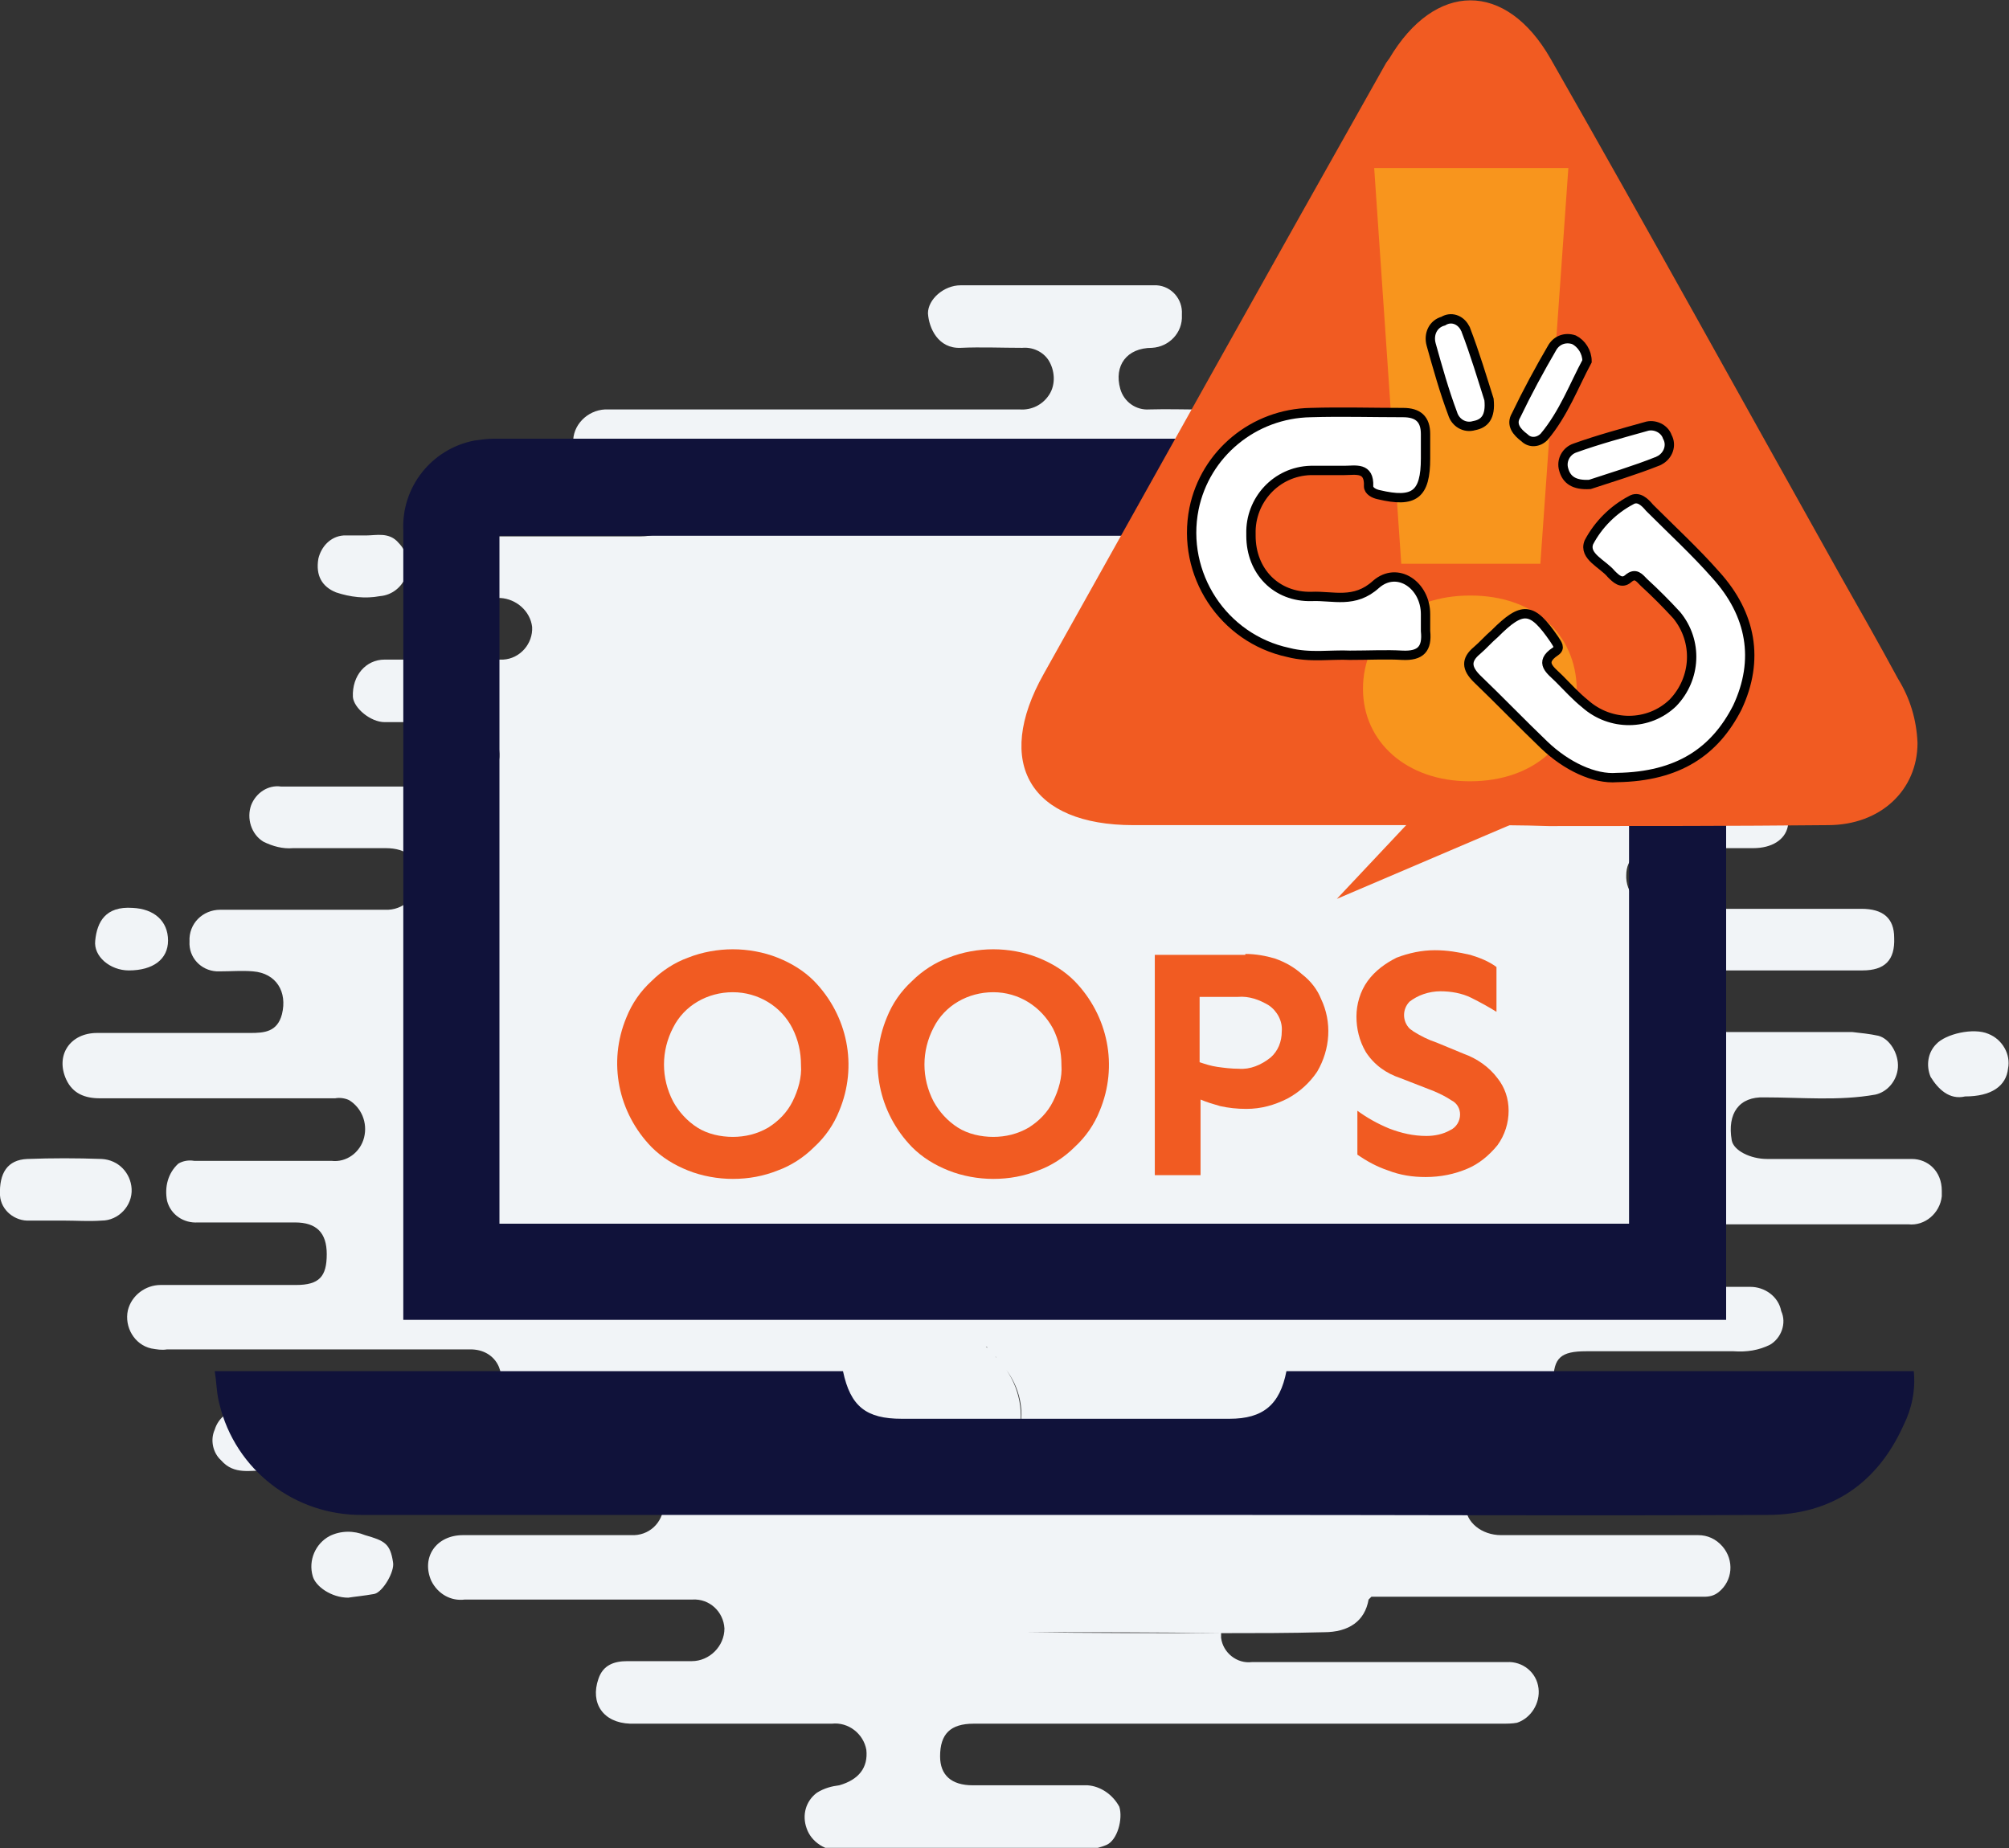 <?xml version="1.0" encoding="utf-8"?>
<!-- Generator: Adobe Illustrator 27.3.1, SVG Export Plug-In . SVG Version: 6.00 Build 0)  -->
<svg version="1.1" id="Layer_1" xmlns="http://www.w3.org/2000/svg" xmlns:xlink="http://www.w3.org/1999/xlink" x="0px" y="0px"
	 viewBox="0 0 215.2 198" style="enable-background:new 0 0 215.2 198;" xml:space="preserve">
<rect x="0" y="0" width="215.2" height="198" fill="#333333" stroke="none"/>
<style type="text/css">
	.st0{clip-path:url(#SVGID_00000121243639025973395180000005211032999624912558_);}
	.st1{fill:#F1F4F7;}
	.st2{clip-path:url(#SVGID_00000140700774660584352700000017349699968706723475_);}
	.st3{fill:#10123A;}
	.st4{fill:#F15B22;}
	.st5{fill:#F8951D;}
	.st6{fill:#FFFFFF;}
	.st7{fill:none;stroke:#000000;stroke-miterlimit:10;}
</style>
<g id="Group_37745" transform="translate(4721 15505.979)">
	<g id="Group_37568" transform="translate(-4721 -15475.513)">
		<g>
			<defs>
				<rect id="SVGID_1_" y="0" width="215.2" height="167.5"/>
			</defs>
			<clipPath id="SVGID_00000053531323260728035600000005087846538110867086_">
				<use xlink:href="#SVGID_1_"  style="overflow:visible;"/>
			</clipPath>
			<g id="Group_37567" style="clip-path:url(#SVGID_00000053531323260728035600000005087846538110867086_);">
				<path id="Path_253839" class="st1" d="M204.8,93.7c-5.2,0-10.3,0-15.5,0c-1.8,0-3.6-0.9-3.8-2c-0.5-2.9,0.8-4.7,3.5-4.6
					c4,0,8,0.4,11.9-0.3c1.3-0.3,2.3-1.5,2.4-2.9c0.1-1.5-0.9-3.1-2.1-3.4c-0.9-0.2-1.9-0.3-2.8-0.4c-4.5,0-8.9,0-13.4,0
					c-2.4,0-3.8-1.2-3.8-3.2c0-2.1,1.5-3.4,3.8-3.4c4.8,0,9.7,0,14.5,0c2.4,0,3.5-1.1,3.4-3.5c0-2.1-1.2-3.1-3.5-3.1
					c-7.2,0-14.4,0-21.6,0c-1.9,0.1-3.5-1.4-3.6-3.3c0-0.1,0-0.2,0-0.3c0-1.8,1.3-2.9,3.5-2.9c3.4,0,6.7,0,10.1,0
					c2,0,3.4-0.9,3.7-2.3c0.6-2.9-0.5-4.3-3.5-4.3c-6,0-12,0-18,0c-1.1,0-2.2-0.1-3.3-0.3c-1.3-0.3-2.2-1.4-2.3-2.7
					c-0.1-2.5,1.3-3.9,3.8-3.9c4.5,0,8.9,0,13.4,0c0.8,0.1,1.7-0.2,2.3-0.8c1-1,1.7-2.2,1-3.7c-0.5-1.4-1.8-2.3-3.3-2.2
					c-10.3,0-20.5,0-30.8,0c-2.4,0-3.6-1.2-3.5-3.4c0-2.1,1.2-3.2,3.6-3.2c3.9,0,7.9,0.1,11.8,0c1.4,0,2.9,0,3.8-1.4
					c1.1-1.7,0.6-3.9-1.1-5c-0.6-0.4-1.3-0.6-2.1-0.5c-10.6,0-21.2,0-31.9,0c-0.7,0.1-1.5,0-2.1-0.5c-1.1-1-1.8-2-1.3-3.6
					c0.4-1.5,1.8-2.6,3.4-2.6c1-0.1,2,0.1,3,0c1.9-0.2,3-1.7,2.9-3.8c-0.1-1.5-1.9-3.1-3.3-3c-3.6,0.4-7.2,0.1-10.9,0.2
					c-1.4,0.1-2.7-0.8-3.1-2.2c-0.7-2.5,0.7-4.4,3.4-4.4c1.8-0.1,3.3-1.6,3.2-3.5c0,0,0,0,0-0.1c0.1-1.6-1.1-3-2.7-3.1
					c-0.2,0-0.3,0-0.5,0c-6.8,0-13.7,0-20.5,0c-1.8,0-3.5,1.5-3.5,3c0.1,1.6,1.1,3.8,3.5,3.7c2.2-0.1,4.4,0,6.6,0
					c1.1-0.1,2.2,0.4,2.8,1.3c0.7,1.1,0.8,2.6,0.1,3.7c-0.7,1.1-1.9,1.7-3.2,1.6c-14.4,0-28.7,0-43.1,0c-0.4,0-0.8,0-1.3,0
					c-1.9,0.1-3.5,1.7-3.4,3.6c0.2,1.8,1.7,3.2,3.6,3c1.2,0,2.4,0,3.6,0c2.3,0,3.9,1.4,3.9,3.4c0,2.3-1.4,3.6-3.9,3.6
					c-5.9,0-11.9,0-17.8,0c-2.3,0-3.5,1-3.6,2.8c-0.1,2.4,1.2,3.7,3.6,3.8c0.9,0,1.9,0,2.8,0c1.7,0.1,3.2,1.4,3.4,3.1
					c0.1,1.8-1.3,3.4-3.1,3.5c-0.1,0-0.1,0-0.2,0c-4.2,0-8.3,0-12.5,0c-2,0-3.5,1.7-3.4,4c0.1,1.2,1.9,2.7,3.4,2.7
					c2.7,0,5.5,0,8.2,0c2.5,0,4,1.3,4.1,3.4c0.1,1.8-1.7,3.4-3.9,3.5c-0.9,0.1-1.9,0-2.8,0c-5.6,0-11.1,0-16.7,0
					c-1.4-0.2-2.7,0.7-3.2,2c-0.5,1.4,0,3.1,1.3,3.9c1,0.5,2.1,0.8,3.2,0.7c3.3,0,6.6,0,9.9,0c2.3,0,3.5,1.1,3.5,3.1
					c0.1,1.8-1.3,3.4-3.2,3.5c-0.1,0-0.3,0-0.4,0c-2.3,0-4.6,0-6.9,0c-3.6,0-7.2,0-10.7,0c-1.9,0-3.4,1.5-3.3,3.4c0,0,0,0,0,0
					c-0.1,1.7,1.2,3.1,2.9,3.2c0.1,0,0.3,0,0.4,0c1.2,0,2.3-0.1,3.5,0c2.5,0.2,3.7,2.2,3.1,4.6c-0.5,1.9-1.9,2-3.4,2
					c-5.5,0-10.9,0-16.4,0c-2.9,0-4.5,2.4-3.3,5c0.7,1.5,2,2,3.6,2c8.4,0,16.8,0,25.2,0c0.5-0.1,1.1,0,1.5,0.2c1.3,0.8,2,2.4,1.6,4
					c-0.4,1.6-1.9,2.7-3.5,2.5c-4.9,0-9.8,0-14.7,0c-0.6-0.1-1.2,0-1.7,0.3c-1.1,1-1.5,2.5-1.2,4c0.4,1.5,1.8,2.4,3.3,2.3
					c3.5,0,6.9,0,10.4,0c2.3,0,3.4,1.1,3.4,3.4c0,2.4-0.8,3.3-3.3,3.3c-4.8,0-9.7,0-14.5,0c-1.6,0-3.1,1.1-3.5,2.7
					c-0.4,1.8,0.7,3.7,2.5,4.1c0.6,0.1,1.1,0.2,1.7,0.1c10.8,0,21.7,0,32.5,0c2.7,0,4,2.5,2.9,4.8c-0.8,1.7-2.2,1.7-3.6,1.8
					c-2.1,0.1-4.2,0-6.3,0c-1.6-0.1-2.9,1.1-3,2.7c0,0.1,0,0.2,0,0.4c0,2.2,1,3.5,2.9,3.5c6.3,0,12.5-0.2,18.8,0.1
					c1.9,0.1,3.6,0.6,5.6-0.2c1.2-0.5,3.4,2.1,3.4,3.6c-0.1,1.9-1.6,3.3-3.5,3.2c-6,0-12,0-18,0c-2.9,0-4.5,2.4-3.4,4.9
					c0.7,1.4,2.1,2.2,3.6,2c8.1,0,16.3,0,24.4,0c1.8-0.1,3.3,1.3,3.4,3.1c0,0,0,0,0,0c0,1.9-1.6,3.5-3.5,3.5c-2.3,0-4.6,0-6.9,0
					c-1.4,0-2.6,0.4-3.1,1.9c-0.9,2.6,0.5,4.7,3.4,4.8c7.2,0,14.4,0,21.6,0c1.8-0.2,3.4,1.1,3.7,2.8c0.2,1.9-0.8,3.2-2.9,3.8
					c-0.8,0.1-1.6,0.3-2.4,0.8c-1.2,0.9-1.6,2.4-1.1,3.8c0.5,1.5,2.1,2.5,3.7,2.4c8.2,0,16.4,0,24.6,0c1.3,0,2.6-0.1,3.8-0.6
					c1.2-0.5,1.8-2.8,1.4-4.1c-0.7-1.3-2-2.2-3.4-2.3c-4.1,0-8.2,0-12.3,0c-2.3,0-3.5-1.1-3.5-3.1c0-2.4,1.1-3.5,3.6-3.5
					c18.8,0,37.6,0,56.5,0c0.6,0,1.2,0,1.7-0.1c1.5-0.5,2.5-2.1,2.3-3.7c-0.2-1.7-1.7-2.9-3.4-2.8c-9.1,0-18.2,0-27.3,0
					c-1.6,0.2-3.1-1-3.3-2.6c0-0.2,0-0.3,0-0.5c-7,0-14.1,0-21.1-0.1c7,0,14.1,0,21.1,0.1c3.7,0,7.4,0,11-0.1c2.7,0,4.4-1.2,4.8-3.5
					l0.2-0.2l0.1-0.1c11.9,0,23.8,0,35.6,0c0.6,0,1.1-0.1,1.6-0.5c1.5-1.2,1.7-3.4,0.4-4.9c-0.7-0.8-1.6-1.2-2.6-1.2
					c-7,0-14.1,0-21.1,0c-2.1,0-3.8-1.4-3.8-3.1c0-1.9,1.5-3.5,3.5-3.5c0.1,0,0.2,0,0.3,0c5.2,0,10.4,0,15.6,0
					c0.6,0,1.1-0.1,1.7-0.1c1.7-0.1,2.8-2.1,2.5-3.8c-0.4-1.5-1.7-2.5-3.3-2.6c-2.5,0-4.9,0-7.4,0c-2.4,0-3.5-1.1-3.5-3.4
					c0-2.5,0.8-3.2,3.5-3.2c5.3,0,10.5,0,15.8,0c1.4,0.1,2.7-0.1,3.9-0.7c1.2-0.7,1.8-2.3,1.2-3.6c-0.3-1.6-1.8-2.6-3.3-2.6
					c-3.1,0-6.2,0-9.3,0c-1.5,0-2.8-1-3.2-2.4c-0.5-1.4,0.1-2.8,1.3-3.6c0.8-0.5,1.8-0.7,2.7-0.7c8.5,0,16.9,0,25.4,0
					c1.8,0.2,3.4-1.2,3.6-3c0-0.2,0-0.4,0-0.6C208,95,206.5,93.7,204.8,93.7 M99.3,70.3L99.3,70.3c-0.3,0.3-1.2-0.4-1.5,0.2
					C98.1,69.9,99,70.6,99.3,70.3 M99.1,69.9c-0.1-0.2-0.1-0.4,0-0.6C99,69.5,99,69.7,99.1,69.9 M92,60.5c1-0.2,2-0.5,2.9-0.9
					C94,60,93,60.3,92,60.5 M90.4,73.2c5.8,0,11.7,0,17.5,0C102.1,73.2,96.2,73.2,90.4,73.2c-5.7,0-11.5,0-17.2,0
					C78.9,73.2,84.7,73.2,90.4,73.2 M95.5,111.1c0.1,0,0.3,0,0.4,0C95.7,111.1,95.6,111.1,95.5,111.1 M96.4,124.5
					C96.4,124.5,96.4,124.5,96.4,124.5C96.4,124.5,96.4,124.5,96.4,124.5 M100.7,124.5c0,0-0.1,0-0.1,0
					C100.6,124.5,100.6,124.5,100.7,124.5 M100.7,124.5C100.7,124.5,100.7,124.5,100.7,124.5C100.7,124.5,100.7,124.5,100.7,124.5
					 M101,123.9C101,123.9,100.9,123.9,101,123.9C100.9,123.9,101,123.9,101,123.9 M101.3,123.6
					C101.3,123.6,101.3,123.6,101.3,123.6C101.3,123.6,101.3,123.6,101.3,123.6 M101.8,123C101.8,123,101.8,123.1,101.8,123
					C101.8,123.1,101.8,123,101.8,123 M101.9,122.9C101.9,122.9,101.9,123,101.9,122.9C101.9,123,101.9,122.9,101.9,122.9
					 M102.2,122.8L102.2,122.8L102.2,122.8 M102.2,122.4C102.2,122.4,102.2,122.3,102.2,122.4C102.2,122.3,102.2,122.4,102.2,122.4
					 M102.4,119.1c0.4,0.7,0.5,1.5,0.2,2.3C102.9,120.6,102.9,119.7,102.4,119.1 M99.6,110.8c1.7,0,3.3,0.6,4.7,1.7
					C103,111.4,101.3,110.8,99.6,110.8 M105.8,114c0-0.1-0.1-0.1-0.2-0.2C105.7,113.8,105.8,113.9,105.8,114L105.8,114 M105.9,114
					L105.9,114L105.9,114 M106.1,114.3C106.1,114.3,106.1,114.2,106.1,114.3C106.1,114.2,106.1,114.3,106.1,114.3L106.1,114.3
					 M106.2,114.3L106.2,114.3L106.2,114.3 M106.4,114.6c0-0.1-0.1-0.1-0.2-0.2C106.3,114.5,106.4,114.5,106.4,114.6L106.4,114.6
					 M94,112.1l0.1-0.1L94,112.1l-1.1,0.5L94,112.1 M96,123.7C96,123.7,96,123.7,96,123.7C96,123.7,96,123.7,96,123.7 M106.7,115
					c0,0,0-0.1-0.1-0.1C106.7,114.9,106.7,114.9,106.7,115L106.7,115 M90.4,83.9c-5.8,0-11.5,0-17.3,0
					C78.8,83.9,84.6,83.9,90.4,83.9c5.8,0,11.7,0,17.5,0C102,83.9,96.2,83.9,90.4,83.9 M106.8,128.3c-0.2,0.4-0.5,0.7-0.9,1
					C106.3,129,106.6,128.7,106.8,128.3 M107,127.9c0,0.1-0.1,0.2-0.2,0.3C106.9,128.1,106.9,128,107,127.9 M107.2,126.9
					c0.1,0,0.2-0.1,0.2-0.2C107.4,126.8,107.3,126.9,107.2,126.9L107.2,126.9 M108.8,124.2c1-2.6,0.6-5.6-1-7.9
					C109.5,118.6,109.9,121.5,108.8,124.2c-0.1,0.3-0.2,0.5-0.3,0.8C108.6,124.7,108.7,124.4,108.8,124.2 M114.9,45.4
					c0,0,0-0.1,0-0.1C114.9,45.3,114.9,45.3,114.9,45.4 M118.2,54c0.7,1.1,1.4,2.3,2,3.5C119.6,56.3,118.9,55.1,118.2,54
					 M122.1,60.6c0,0.1,0,0.3,0,0.4C122.1,60.9,122.1,60.7,122.1,60.6 M127.1,60.7c0-0.2,0.1-0.3,0.3-0.4
					C127.2,60.4,127.1,60.5,127.1,60.7 M127.1,60.8c0,0,0-0.1,0-0.1C127.1,60.7,127.1,60.8,127.1,60.8 M126.9,61.2
					c-0.1,0-0.2,0-0.3,0.1C126.7,61.3,126.8,61.2,126.9,61.2 M126.6,61.8L126.6,61.8c-0.1,0-0.1,0-0.1,0.1
					C126.5,61.8,126.5,61.8,126.6,61.8 M127.2,61.2L127.2,61.2L127.2,61.2L127.2,61.2z M127.7,60.5c0-0.1,0-0.1-0.1-0.2l0.2-0.4l0,0
					l-0.2,0.4C127.6,60.3,127.7,60.4,127.7,60.5 M128.1,59.6L128.1,59.6l-0.1,0L128.1,59.6z M128.8,57.8c-0.4,0.4-0.6,0.9-0.7,1.4
					C128.2,58.7,128.4,58.2,128.8,57.8 M130.9,55L130.9,55L130.9,55c-0.3,0.2-0.5,0.5-0.7,0.8C130.4,55.5,130.6,55.2,130.9,55
					 M133.3,50.8l-0.2,0.4L133.3,50.8z M134.4,48.2c0.2-0.3,0.4-0.7,0.6-1C134.8,47.5,134.6,47.8,134.4,48.2 M114.9,44.9L114.9,44.9
					c-1.6,0.4-1.8,0.8-1.1,2.2l0,0C113.1,45.8,113.2,45.4,114.9,44.9 M122.2,61.3L122.2,61.3c0,0,0-0.1,0-0.1
					C122.2,61.3,122.2,61.3,122.2,61.3 M91.2,126.9c0.7,0.7,1.6,1.3,1.8,2.4l0,0C92.8,128.2,92,127.6,91.2,126.9 M92.4,129.4
					c0-0.2,0.1-0.3,0.2-0.3C92.4,129.1,92.4,129.2,92.4,129.4 M125.2,68.3c0,0,0.1-0.1,0.1-0.1c-1-0.4-2.1-0.5-3.2-0.9
					c1.1,0.4,2.2,0.5,3.2,0.9C125.3,68.2,125.2,68.3,125.2,68.3"/>
				<path id="Path_253840" class="st1" d="M10.9,93.7c-2.7-0.1-5.3-0.1-8,0c-2.1,0.1-3,1.5-2.9,3.9c0.1,1.6,1.6,2.8,3.2,2.7
					c1.2,0,2.4,0,3.6,0c1.4,0,2.7,0.1,4.1,0c1.8,0,3.3-1.6,3.2-3.4C14,95.2,12.7,93.8,10.9,93.7"/>
				<path id="Path_253841" class="st1" d="M31,120.5c-1.7-0.1-3.5-0.1-5.2,0c-1.3,0.1-2.4,0.9-2.8,2.2c-0.5,1.1-0.2,2.5,0.7,3.3
					c1.4,1.6,3.2,1,4.7,1.1c0.9,0,1.7,0,2.5,0c1.6,0.2,3.1-1.1,3.3-2.7c0-0.1,0-0.2,0-0.3C34.2,122.3,32.8,120.7,31,120.5
					C31,120.5,31,120.5,31,120.5"/>
				<path id="Path_253842" class="st1" d="M36,33c1.5,0.5,3.1,0.7,4.7,0.4c1.3-0.1,2.4-1,2.8-2.2c0.4-1.2,0.1-2.6-0.8-3.5
					c-1-1.2-2.4-0.8-3.5-0.8c-0.9,0-1.6,0-2.4,0c-1.4,0.1-2.4,1.2-2.7,2.5C33.8,31.2,34.5,32.4,36,33"/>
				<path id="Path_253843" class="st1" d="M39.1,134c-1.2-0.5-2.6-0.5-3.8,0.1c-1.5,0.8-2.3,2.6-1.8,4.3c0.3,1.1,2,2.3,3.8,2.3
					c0.6-0.1,1.7-0.2,2.8-0.4c0.9-0.2,2.2-2.4,2-3.4C41.8,134.9,41.2,134.6,39.1,134"/>
				<path id="Path_253844" class="st1" d="M213,80.3c-1.6-0.7-4.6,0-5.6,1.1c-0.9,0.9-1.1,2.3-0.6,3.5c0.8,1.3,2,2.5,3.7,2.1
					c2.8,0,4.4-1.1,4.6-3C215.4,82.5,214.5,80.9,213,80.3"/>
				<path id="Path_253845" class="st1" d="M144,20.2c1.5,0.1,3-0.7,3.6-2.2c0.6-1.9,0.3-3-1-4.1c-1-0.7-2.3-0.9-3.5-0.7
					c-3.1,0.2-4.4,2.9-2.6,5.5C141.3,19.9,142.7,20.4,144,20.2"/>
				<path id="Path_253846" class="st1" d="M13.8,73.5c2.6,0,4.2-1.2,4.2-3.2c0-2.1-1.5-3.4-3.8-3.5c-2.9-0.2-3.8,1.5-4,3.5
					C10,72,11.8,73.5,13.8,73.5"/>
			</g>
		</g>
	</g>
	<g id="Group_39068" transform="translate(-4698 -15505.979)">
		<g>
			<defs>
				<rect id="SVGID_00000090286308434226779920000009822318219064177564_" width="182.4" height="162.4"/>
			</defs>
			<clipPath id="SVGID_00000008862012070602733120000002457146234457940104_">
				<use xlink:href="#SVGID_00000090286308434226779920000009822318219064177564_"  style="overflow:visible;"/>
			</clipPath>
			<g id="Group_39065" style="clip-path:url(#SVGID_00000008862012070602733120000002457146234457940104_);">
				<path id="Path_254137" class="st3" d="M20.2,141.4V56.8c-0.2-4.6,3-8.7,7.6-9.6c0.7-0.1,1.4-0.2,2.1-0.2h121.9
					c5.4,0,9.2,3.1,10,8c0.1,0.5,0.1,1,0.1,1.6v84.8C114.7,141.4,67.4,141.4,20.2,141.4 M30.5,131.1h121V57.4h-121L30.5,131.1z"/>
				<path id="Path_254138" class="st3" d="M0,146.9h67.3c0.8,3.8,2.5,5.1,6.3,5.1h35.1c3.6,0,5.4-1.5,6.1-5.1h67.2
					c0.2,2-0.2,4-1.1,5.8c-2.8,6.2-7.7,9.6-14.6,9.6c-19.8,0.1-39.7,0-59.5,0H15.9c-7.3,0.1-13.7-4.8-15.4-11.9
					C0.2,149.3,0.2,148.1,0,146.9"/>
				<path id="Path_254139" class="st4" d="M55.5,101.7c1.6,0,3.3,0.3,4.8,0.9c1.5,0.6,2.8,1.4,3.9,2.5c3.6,3.7,4.7,9.1,2.7,13.9
					c-0.6,1.5-1.5,2.8-2.7,3.9c-1.1,1.1-2.5,2-3.9,2.5c-1.5,0.6-3.1,0.9-4.8,0.9c-1.6,0-3.3-0.3-4.8-0.9c-1.5-0.6-2.8-1.4-3.9-2.5
					c-3.6-3.7-4.7-9.1-2.7-13.9c0.6-1.5,1.5-2.8,2.7-3.9c1.1-1.1,2.5-2,3.9-2.5C52.2,102,53.9,101.7,55.5,101.7 M55.5,106.3
					c-2.7,0-5.2,1.4-6.4,3.8c-1.3,2.5-1.3,5.4,0,7.9c0.6,1.1,1.5,2.1,2.6,2.8c1.1,0.7,2.5,1,3.8,1c1.3,0,2.6-0.3,3.8-1
					c1.1-0.7,2-1.6,2.6-2.8c0.6-1.2,1-2.6,0.9-3.9c0-1.4-0.3-2.7-0.9-3.9C60.7,107.8,58.2,106.3,55.5,106.3"/>
				<path id="Path_254140" class="st4" d="M83.4,101.7c1.6,0,3.3,0.3,4.8,0.9c1.5,0.6,2.8,1.4,3.9,2.5c3.6,3.7,4.7,9.1,2.7,13.9
					c-0.6,1.5-1.5,2.8-2.7,3.9c-1.1,1.1-2.5,2-3.9,2.5c-1.5,0.6-3.1,0.9-4.8,0.9c-1.6,0-3.3-0.3-4.8-0.9c-1.5-0.6-2.8-1.4-3.9-2.5
					c-3.6-3.7-4.7-9.1-2.7-13.9c0.6-1.5,1.5-2.8,2.7-3.9c1.1-1.1,2.5-2,3.9-2.5C80.1,102,81.8,101.7,83.4,101.7 M83.4,106.3
					c-2.7,0-5.2,1.4-6.4,3.8c-1.3,2.5-1.3,5.4,0,7.9c0.6,1.1,1.5,2.1,2.6,2.8c1.1,0.7,2.5,1,3.8,1c1.3,0,2.6-0.3,3.8-1
					c1.1-0.7,2-1.6,2.6-2.8c0.6-1.2,1-2.6,0.9-3.9c0-1.4-0.3-2.7-0.9-3.9C88.5,107.8,86.1,106.3,83.4,106.3"/>
				<path id="Path_254141" class="st4" d="M110.4,102.2c1.1,0,2.2,0.2,3.2,0.5c1.1,0.4,2,0.9,2.9,1.7c0.9,0.7,1.6,1.6,2,2.6
					c1.2,2.5,1,5.4-0.4,7.8c-0.8,1.2-1.9,2.2-3.2,2.9c-1.4,0.7-2.8,1.1-4.4,1.1c-1,0-1.9-0.1-2.8-0.3c-0.7-0.2-1.4-0.4-2.1-0.7v8.1
					h-4.9v-23.6H110.4z M105.5,106.8v7c0.6,0.2,1.2,0.4,1.9,0.5c0.7,0.1,1.5,0.2,2.3,0.2c1.2,0.1,2.4-0.4,3.4-1.2
					c0.8-0.7,1.2-1.7,1.2-2.8c0.1-1.1-0.5-2.2-1.4-2.8c-1-0.6-2.1-1-3.3-0.9L105.5,106.8L105.5,106.8z"/>
				<path id="Path_254142" class="st4" d="M130.7,101.8c1.3,0,2.5,0.2,3.8,0.5c1,0.3,2,0.7,2.8,1.3v4.8c-0.8-0.5-1.7-1-2.7-1.5
					c-1-0.5-2.2-0.7-3.3-0.7c-0.6,0-1.2,0.1-1.8,0.3c-0.6,0.2-1.1,0.5-1.5,0.8c-0.8,0.8-0.8,2.1,0,2.9c0.1,0.1,0.3,0.2,0.4,0.3
					c0.8,0.5,1.6,0.9,2.5,1.2l2.9,1.2c1.4,0.5,2.7,1.4,3.6,2.6c0.8,1,1.2,2.2,1.2,3.5c0,1.3-0.4,2.6-1.2,3.7c-0.9,1.1-2,2-3.2,2.5
					c-1.4,0.6-2.9,0.9-4.5,0.9c-1.4,0-2.7-0.2-4-0.7c-1.2-0.4-2.3-1-3.3-1.7V119c1.1,0.8,2.2,1.4,3.4,1.9c1.3,0.5,2.6,0.8,4,0.8
					c0.9,0,1.8-0.2,2.5-0.6c0.7-0.3,1.1-1,1.1-1.7c0-0.6-0.3-1.2-0.9-1.5c-0.6-0.4-1.2-0.7-1.9-1l-3.6-1.4c-1.5-0.5-2.8-1.4-3.7-2.8
					c-0.7-1.2-1-2.5-1-3.8c0-1.3,0.4-2.7,1.2-3.8c0.8-1.1,1.9-1.9,3.1-2.5C127.9,102.1,129.3,101.8,130.7,101.8"/>
				<path id="Path_254143" class="st4" d="M132.8,82.9l-12.6,13.4l31.4-13.4"/>
				<path id="Path_254144" class="st4" d="M134.1,88.4c-11.9,0-23.8,0-35.7,0c-11,0-15-6.6-9.6-16.2c12.2-21.8,24.4-43.7,36.7-65.5
					c0.1-0.1,0.2-0.3,0.3-0.4c4.9-8.3,12.5-8.4,17.3,0c10.5,18.4,20.7,36.9,31,55.3c2.1,3.7,4.2,7.4,6.2,11.1c1.3,2.1,2,4.4,2.1,6.9
					c0,5-3.9,8.8-9.6,8.8c-10,0.1-20,0.1-29.9,0.1C140,88.4,137.1,88.4,134.1,88.4"/>
				<path id="Path_254145" class="st5" d="M134.4,83.7c-6.7,0-11.4-4.2-11.4-9.9c0-5.9,4.7-10,11.5-10s11.3,4.1,11.4,10
					c0,5.6-4.5,9.9-11.4,9.9H134.4z M127.1,60.4l-2.9-42.4h20.8L142,60.4H127.1z"/>
				<path id="Path_254146" class="st6" d="M121.6,70.2c-2-0.1-4.3,0.3-6.6-0.3c-7-1.5-11.5-8.4-10.1-15.4
					c1.2-5.9,6.4-10.2,12.5-10.3c3.3-0.1,6.6,0,9.9,0c1.6,0,2.4,0.7,2.4,2.3c0,0.9,0,1.7,0,2.6c0,3.9-1.2,4.8-5,3.9
					c-0.5-0.1-1.1-0.4-1.1-0.9c0.1-2.1-1.4-1.7-2.6-1.7c-1.2,0-2.4,0-3.6,0c-3.7,0.1-6.5,3.2-6.4,6.8c0,0.1,0,0.2,0,0.2
					c0,3.8,2.7,6.6,6.5,6.5c2.3-0.1,4.6,0.8,6.9-1.3c2.3-2,5.3,0.1,5.3,3.2c0,0.6,0,1.2,0,1.8c0.2,1.9-0.5,2.7-2.5,2.6
					C125.5,70.1,123.7,70.2,121.6,70.2"/>
				<path id="Path_254147" class="st7" d="M121.6,70.2c-2-0.1-4.3,0.3-6.6-0.3c-7-1.5-11.5-8.4-10.1-15.4
					c1.2-5.9,6.4-10.2,12.5-10.3c3.3-0.1,6.6,0,9.9,0c1.6,0,2.4,0.7,2.4,2.3c0,0.9,0,1.7,0,2.6c0,3.9-1.2,4.8-5,3.9
					c-0.5-0.1-1.1-0.4-1.1-0.9c0.1-2.1-1.4-1.7-2.6-1.7c-1.2,0-2.4,0-3.6,0c-3.7,0.1-6.5,3.2-6.4,6.8c0,0.1,0,0.2,0,0.2
					c0,3.8,2.7,6.6,6.5,6.5c2.3-0.1,4.6,0.8,6.9-1.3c2.3-2,5.3,0.1,5.3,3.2c0,0.6,0,1.2,0,1.8c0.2,1.9-0.5,2.7-2.5,2.6
					C125.5,70.1,123.7,70.2,121.6,70.2z"/>
				<path id="Path_254148" class="st6" d="M150.2,83.3c-2.4,0.2-5.4-1.2-7.8-3.5s-4.8-4.8-7.2-7.1c-1.1-1.1-1.2-2,0-3
					c0.7-0.6,1.2-1.2,1.9-1.8c3-3,4-2.9,6.4,0.6c0.3,0.5,0.7,0.9,0.1,1.3c-1.8,1.2-0.5,2,0.4,2.9c0.9,0.9,1.8,1.9,2.8,2.7
					c2.7,2.4,6.8,2.4,9.4-0.1c2.5-2.6,2.7-6.6,0.4-9.4c-1.1-1.2-2.3-2.4-3.5-3.5c-0.5-0.5-0.9-1.1-1.7-0.4c-0.7,0.6-1.3,0-1.8-0.5
					c-0.9-1.1-3-1.9-2.4-3.4c1-1.9,2.6-3.5,4.5-4.5c0.8-0.5,1.5,0.2,2,0.8c2.4,2.4,4.9,4.7,7.1,7.2c3.8,4.2,4.7,9.1,2.3,14.2
					C160.7,80.5,156.8,83.2,150.2,83.3"/>
				<path id="Path_254149" class="st7" d="M150.2,83.3c-2.4,0.2-5.4-1.2-7.8-3.5s-4.8-4.8-7.2-7.1c-1.1-1.1-1.2-2,0-3
					c0.7-0.6,1.2-1.2,1.9-1.8c3-3,4-2.9,6.4,0.6c0.3,0.5,0.7,0.9,0.1,1.3c-1.8,1.2-0.5,2,0.4,2.9c0.9,0.9,1.8,1.9,2.8,2.7
					c2.7,2.4,6.8,2.4,9.4-0.1c2.5-2.6,2.7-6.6,0.4-9.4c-1.1-1.2-2.3-2.4-3.5-3.5c-0.5-0.5-0.9-1.1-1.7-0.4c-0.7,0.6-1.3,0-1.8-0.5
					c-0.9-1.1-3-1.9-2.4-3.4c1-1.9,2.6-3.5,4.5-4.5c0.8-0.5,1.5,0.2,2,0.8c2.4,2.4,4.9,4.7,7.1,7.2c3.8,4.2,4.7,9.1,2.3,14.2
					C160.7,80.5,156.8,83.2,150.2,83.3z"/>
				<path id="Path_254150" class="st6" d="M147.3,51.9c-1.7,0.1-2.5-0.5-2.8-1.6c-0.3-1,0.3-2,1.2-2.3c0,0,0,0,0,0
					c2.5-0.9,5.1-1.6,7.6-2.3c0.9-0.3,2,0.2,2.3,1.1c0,0,0,0,0,0c0.5,0.9,0.1,2-0.8,2.5c-0.1,0-0.1,0.1-0.2,0.1
					C152.1,50.4,149.5,51.2,147.3,51.9"/>
				<path id="Path_254151" class="st7" d="M147.3,51.9c-1.7,0.1-2.5-0.5-2.8-1.6c-0.3-1,0.3-2,1.2-2.3c0,0,0,0,0,0
					c2.5-0.9,5.1-1.6,7.6-2.3c0.9-0.3,2,0.2,2.3,1.1c0,0,0,0,0,0c0.5,0.9,0.1,2-0.8,2.5c-0.1,0-0.1,0.1-0.2,0.1
					C152.1,50.4,149.4,51.2,147.3,51.9z"/>
				<path id="Path_254152" class="st6" d="M147,38.7c-1.4,2.6-2.5,5.6-4.6,8.1c-0.6,0.6-1.5,0.7-2.1,0.1c-0.8-0.6-1.5-1.4-0.9-2.4
					c1.2-2.5,2.5-4.9,3.9-7.3c0.5-0.8,1.4-1.1,2.3-0.8C146.4,36.8,147,37.7,147,38.7"/>
				<path id="Path_254153" class="st7" d="M147,38.7c-1.4,2.6-2.5,5.6-4.6,8.1c-0.6,0.6-1.5,0.7-2.1,0.1c-0.8-0.6-1.5-1.4-0.9-2.4
					c1.2-2.5,2.5-4.9,3.9-7.3c0.5-0.8,1.4-1.1,2.3-0.8C146.4,36.8,147,37.7,147,38.7z"/>
				<path id="Path_254154" class="st6" d="M136.5,42.8c0.2,1.9-0.5,2.6-1.6,2.8c-1,0.3-2-0.3-2.3-1.3c0,0,0,0,0,0
					c-0.9-2.4-1.6-4.9-2.3-7.4c-0.3-1.1,0.2-2.2,1.3-2.5c0.8-0.5,1.8-0.2,2.3,0.7c0,0.1,0.1,0.1,0.1,0.2
					C135,37.9,135.8,40.6,136.5,42.8"/>
				<path id="Path_254155" class="st7" d="M136.5,42.8c0.2,1.9-0.5,2.6-1.6,2.8c-1,0.3-2-0.3-2.3-1.3c0,0,0,0,0,0
					c-0.9-2.4-1.6-4.9-2.3-7.4c-0.3-1.1,0.2-2.2,1.3-2.5c0.8-0.5,1.8-0.2,2.3,0.7c0,0.1,0.1,0.1,0.1,0.2
					C135,37.9,135.8,40.6,136.5,42.8z"/>
			</g>
		</g>
	</g>
</g>
<g>
</g>
<g>
</g>
<g>
</g>
<g>
</g>
<g>
</g>
<g>
</g>
<g>
</g>
<g>
</g>
<g>
</g>
<g>
</g>
<g>
</g>
<g>
</g>
<g>
</g>
<g>
</g>
<g>
</g>
</svg>
